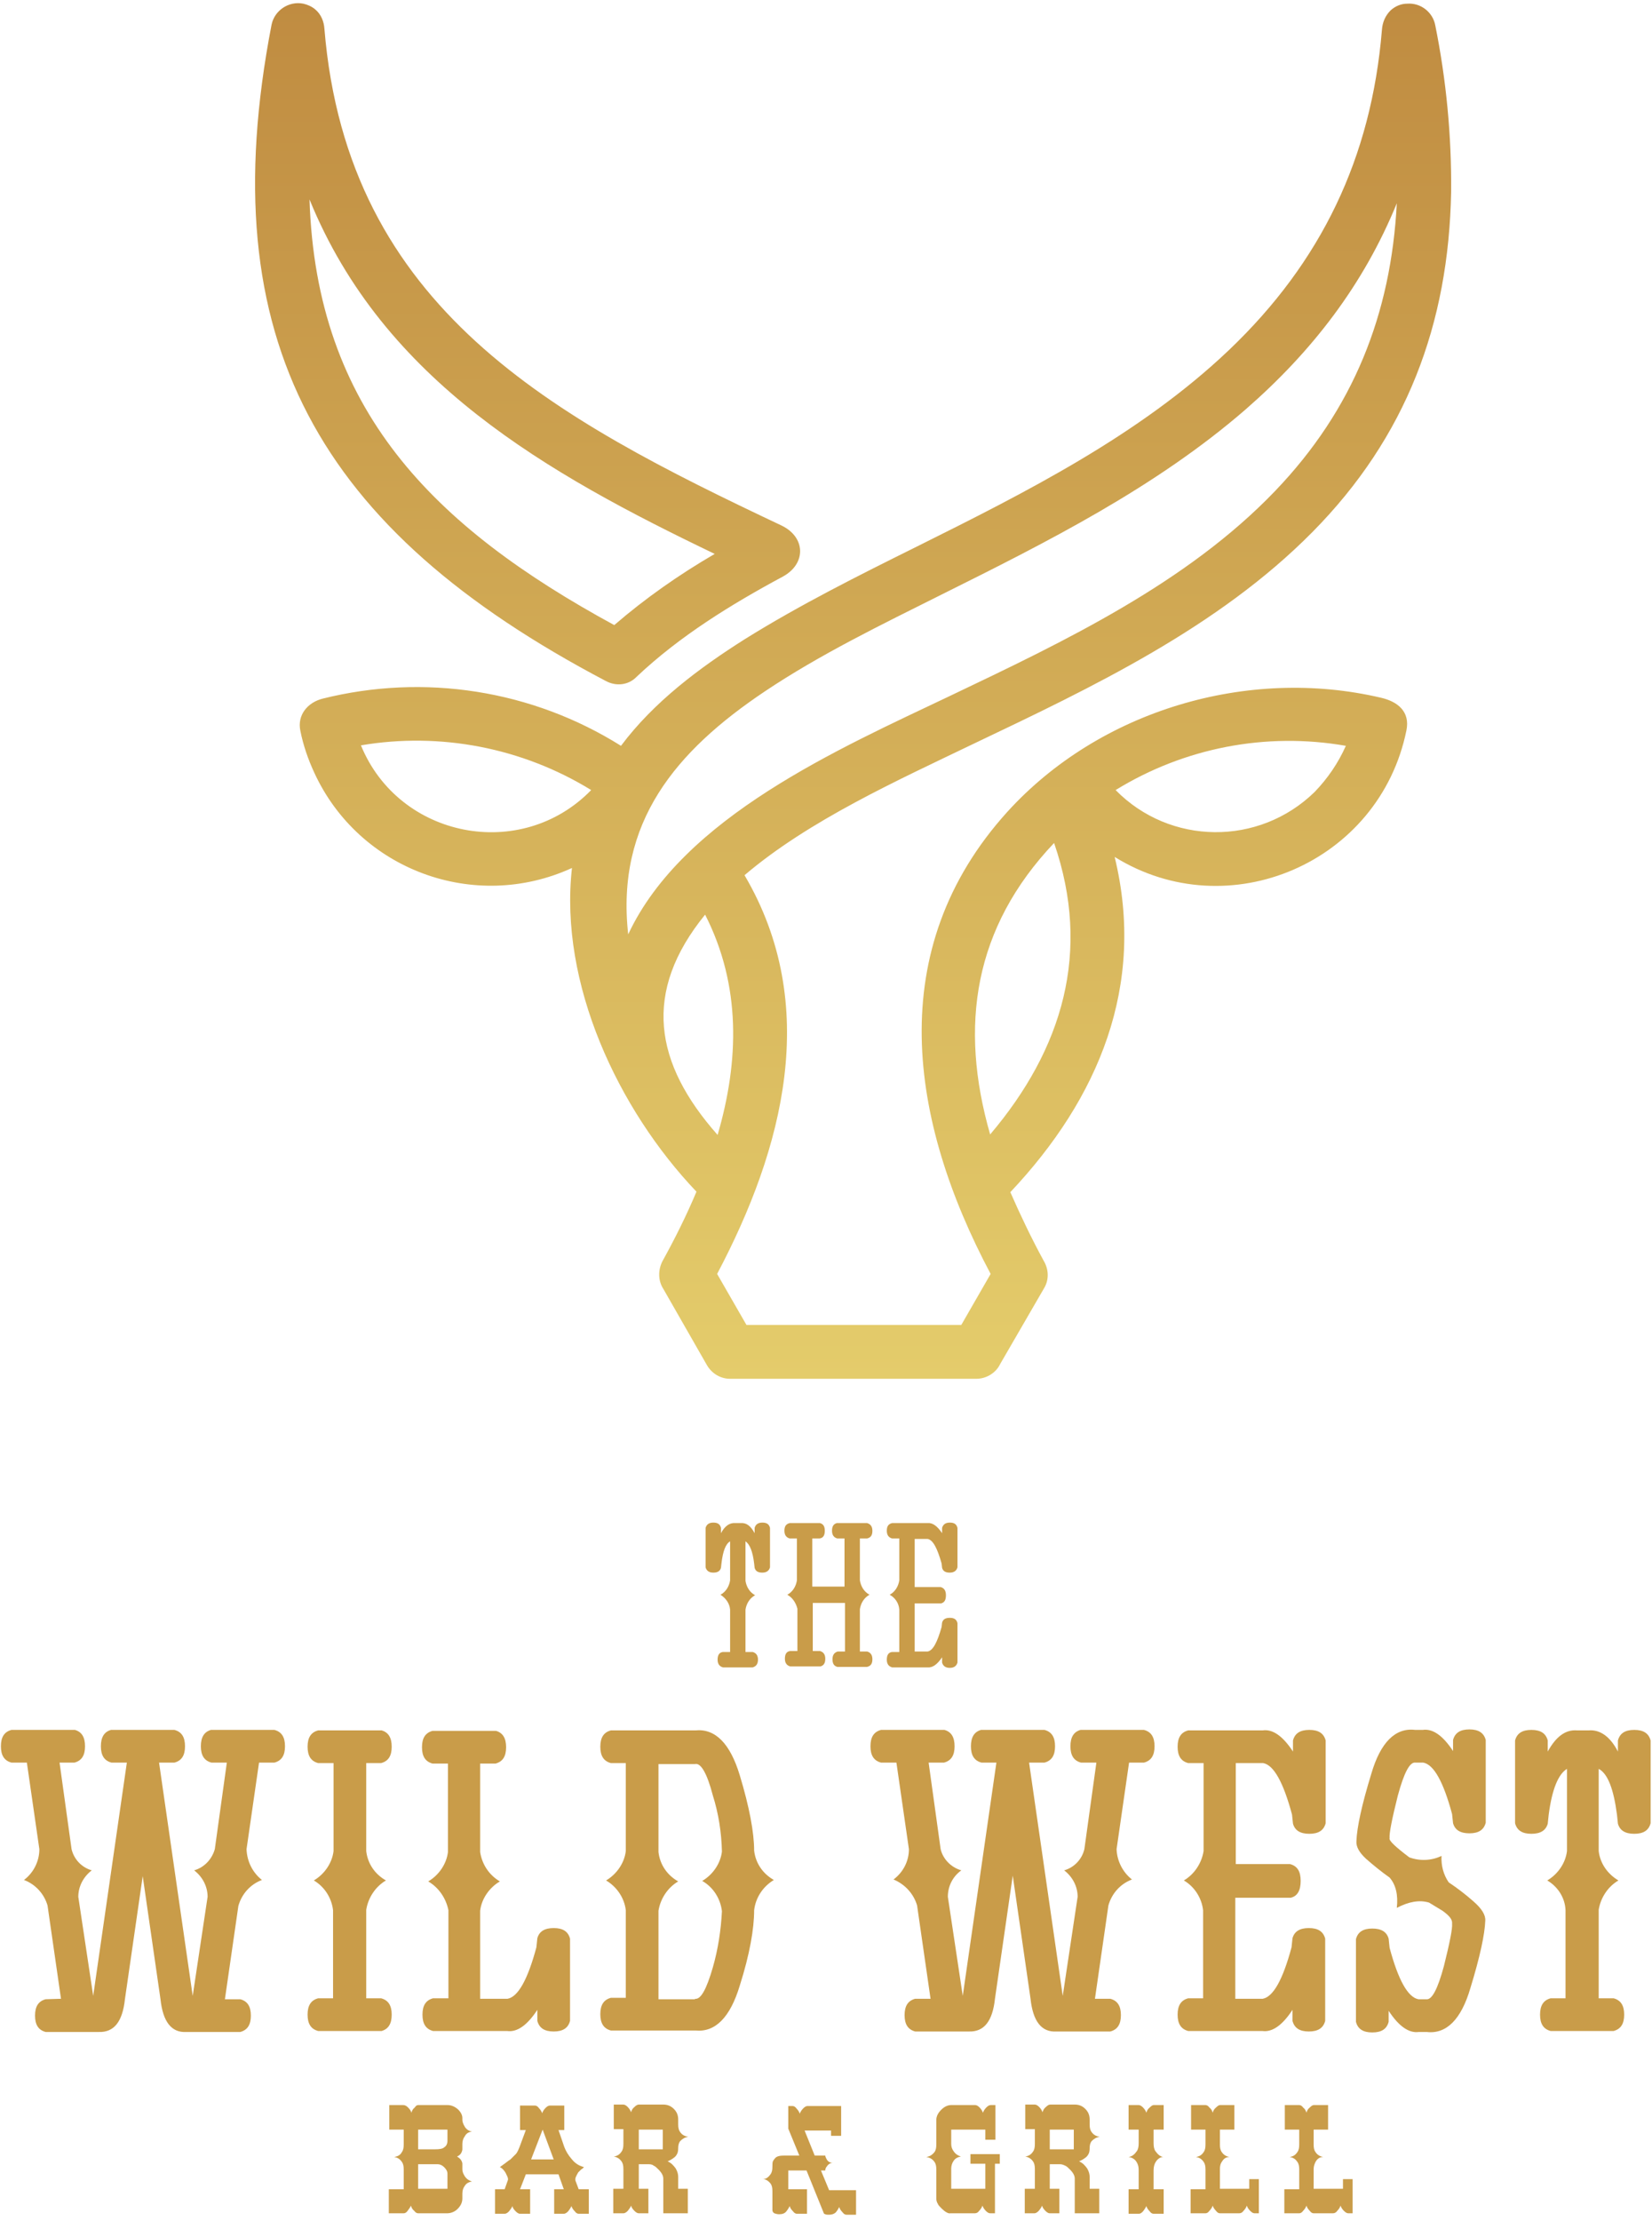 <svg width="224" height="301" viewBox="0 0 224 301" fill="none" xmlns="http://www.w3.org/2000/svg">
<path d="M97.694 216.104C98.41 215.713 98.867 214.996 98.997 214.148V208.869C98.41 209.195 98.019 210.173 97.824 211.867L97.759 212.454C97.628 212.91 97.302 213.105 96.716 213.105C96.129 213.105 95.803 212.845 95.673 212.389V207.044C95.803 206.588 96.129 206.327 96.716 206.327C97.302 206.327 97.628 206.523 97.759 207.044V207.761C98.28 206.783 98.932 206.327 99.714 206.392H100.431C101.213 206.327 101.8 206.783 102.321 207.761V207.044C102.452 206.588 102.777 206.327 103.364 206.327C103.951 206.327 104.276 206.523 104.407 207.044V212.389C104.276 212.845 103.951 213.105 103.364 213.105C102.777 213.105 102.452 212.91 102.321 212.454L102.256 211.867C102.06 210.238 101.669 209.26 101.083 208.869V214.214C101.213 215.061 101.669 215.778 102.386 216.169C101.669 216.56 101.213 217.277 101.083 218.124V223.86H102.06C102.517 223.99 102.777 224.316 102.777 224.903C102.777 225.489 102.517 225.815 102.06 225.945H98.019C97.563 225.815 97.302 225.489 97.302 224.903C97.302 224.316 97.498 223.925 98.019 223.86H98.997V218.124C98.932 217.277 98.41 216.56 97.694 216.104Z" fill="#C99C49"/>
<path d="M106.753 216.104C107.47 215.713 107.926 214.996 108.057 214.148V208.478H107.079C106.623 208.348 106.362 208.022 106.362 207.435C106.362 206.848 106.558 206.523 107.079 206.392H111.185C111.642 206.523 111.837 206.848 111.837 207.435C111.837 208.022 111.642 208.413 111.12 208.478H110.142V214.996H114.509V208.478H113.532C113.075 208.348 112.815 208.022 112.815 207.435C112.815 206.848 113.01 206.523 113.466 206.392H117.573C118.029 206.523 118.29 206.848 118.29 207.435C118.29 208.022 118.094 208.348 117.573 208.478H116.595V214.148C116.725 214.996 117.182 215.713 117.899 216.104C117.182 216.495 116.725 217.212 116.595 218.059V223.795H117.573C118.029 223.925 118.29 224.251 118.29 224.837C118.29 225.424 118.094 225.75 117.573 225.88H113.532C113.075 225.75 112.88 225.424 112.88 224.837C112.88 224.251 113.141 223.925 113.597 223.795H114.574V217.212H110.208V223.729H111.185C111.642 223.86 111.902 224.186 111.902 224.772C111.902 225.359 111.707 225.685 111.25 225.815H107.144C106.688 225.685 106.427 225.359 106.427 224.772C106.427 224.186 106.623 223.795 107.144 223.729H108.122V217.994C107.926 217.212 107.47 216.495 106.753 216.104Z" fill="#C99C49"/>
<path d="M120.636 216.104C121.353 215.713 121.809 214.996 121.939 214.148V208.478H120.962C120.506 208.348 120.245 208.022 120.245 207.435C120.245 206.848 120.44 206.523 120.962 206.392H125.785C126.437 206.327 127.088 206.783 127.74 207.761V207.044C127.871 206.588 128.196 206.327 128.783 206.327C129.37 206.327 129.696 206.523 129.826 207.044V212.389C129.696 212.845 129.37 213.105 128.783 213.105C128.196 213.105 127.871 212.91 127.74 212.454L127.675 211.867C127.088 209.781 126.502 208.673 125.785 208.543H124.025V215.061H127.545C128.001 215.191 128.262 215.517 128.262 216.169C128.262 216.821 128.066 217.146 127.61 217.277H124.025V223.795H125.785C126.502 223.664 127.088 222.556 127.675 220.471L127.74 219.884C127.871 219.428 128.196 219.232 128.783 219.232C129.37 219.232 129.696 219.428 129.826 219.949V225.294C129.696 225.75 129.37 226.011 128.783 226.011C128.196 226.011 127.871 225.75 127.74 225.294V224.577C127.088 225.554 126.437 226.011 125.785 225.945H120.962C120.506 225.815 120.245 225.489 120.245 224.903C120.245 224.316 120.44 223.925 120.962 223.86H121.939V218.124C121.874 217.212 121.353 216.495 120.636 216.104Z" fill="#C99C49"/>
<path d="M8.27 270.852L6.445 258.208C5.989 256.644 4.816 255.34 3.252 254.754C4.555 253.776 5.337 252.212 5.337 250.582L3.643 238.85H1.557C0.58 238.59 0.123 237.873 0.123 236.634C0.123 235.396 0.58 234.679 1.557 234.418H10.161C11.073 234.679 11.529 235.396 11.529 236.634C11.529 237.873 11.073 238.59 10.095 238.85H8.075L9.704 250.582C10.03 251.951 11.073 253.059 12.442 253.45C11.334 254.297 10.617 255.601 10.617 257.035L12.637 270.461L17.2 238.85H15.114C14.136 238.59 13.68 237.873 13.68 236.634C13.68 235.396 14.136 234.679 15.049 234.418H23.652C24.63 234.679 25.086 235.396 25.086 236.634C25.086 237.873 24.63 238.59 23.652 238.85H21.567L26.129 270.461L28.149 257.035C28.149 255.601 27.433 254.297 26.325 253.45C27.693 253.059 28.736 251.951 29.127 250.582L30.757 238.85H28.671C27.693 238.59 27.237 237.873 27.237 236.634C27.237 235.396 27.693 234.679 28.606 234.418H37.209C38.187 234.679 38.643 235.396 38.643 236.634C38.643 237.873 38.187 238.59 37.209 238.85H35.123L33.429 250.582C33.494 252.212 34.211 253.711 35.514 254.754C33.95 255.34 32.777 256.644 32.321 258.273L30.496 270.918H32.582C33.559 271.178 34.015 271.895 34.015 273.134C34.015 274.372 33.559 275.089 32.582 275.35H25.282C23.261 275.48 22.088 273.981 21.762 270.918L19.351 254.232L16.939 270.918C16.613 273.981 15.44 275.415 13.419 275.35H6.185C5.207 275.089 4.751 274.372 4.751 273.134C4.751 271.895 5.207 271.178 6.185 270.918L8.27 270.852Z" fill="#C99C49"/>
<path d="M42.554 254.819C43.988 253.972 45.03 252.473 45.226 250.843V238.916H43.14C42.163 238.655 41.706 237.938 41.706 236.7C41.706 235.461 42.163 234.744 43.14 234.484H51.744C52.656 234.744 53.112 235.461 53.112 236.7C53.112 237.938 52.656 238.655 51.678 238.916H49.658V250.843C49.853 252.538 50.831 253.972 52.33 254.819C50.896 255.666 49.919 257.165 49.658 258.795V270.787H51.678C52.656 271.048 53.112 271.765 53.112 273.003C53.112 274.242 52.656 274.959 51.744 275.219H43.14C42.163 274.959 41.706 274.242 41.706 273.003C41.706 271.765 42.163 271.048 43.14 270.787H45.161V258.86C44.965 257.165 43.988 255.666 42.554 254.819Z" fill="#C99C49"/>
<path d="M58.066 254.949C59.5 254.102 60.543 252.603 60.738 250.973V238.981H58.652C57.675 238.72 57.218 238.003 57.218 236.765C57.218 235.526 57.675 234.809 58.652 234.549H67.256C68.168 234.809 68.625 235.526 68.625 236.765C68.625 238.003 68.168 238.72 67.191 238.981H65.105V250.973C65.366 252.668 66.343 254.102 67.777 254.949C66.343 255.797 65.3 257.296 65.105 258.925V270.853H68.82C70.254 270.592 71.558 268.245 72.731 263.879L72.861 262.64C73.122 261.728 73.839 261.271 75.077 261.271C76.316 261.271 77.032 261.728 77.293 262.705V273.851C77.032 274.828 76.316 275.285 75.077 275.285C73.839 275.285 73.122 274.828 72.861 273.851V272.352C71.492 274.437 70.124 275.415 68.755 275.219H58.718C57.74 274.959 57.284 274.242 57.284 273.003C57.284 271.765 57.74 271.048 58.718 270.787H60.803V258.86C60.477 257.23 59.5 255.797 58.066 254.949Z" fill="#C99C49"/>
<path d="M82.181 254.819C83.615 253.972 84.658 252.473 84.854 250.843V238.916H82.833C81.856 238.655 81.399 237.938 81.399 236.7C81.399 235.461 81.856 234.744 82.833 234.484H94.304C96.977 234.223 98.997 236.243 100.301 240.545C101.604 244.847 102.256 248.301 102.256 250.778C102.452 252.473 103.429 253.906 104.928 254.754C103.429 255.666 102.452 257.165 102.256 258.86C102.256 261.337 101.669 264.791 100.301 269.093C98.997 273.394 96.977 275.415 94.304 275.154H82.833C81.856 274.894 81.399 274.177 81.399 272.938C81.399 271.7 81.856 270.983 82.833 270.722H84.854V258.86C84.658 257.165 83.615 255.666 82.181 254.819ZM94.239 270.853C95.021 270.983 95.803 269.549 96.651 266.616C97.368 264.139 97.759 261.532 97.889 258.99C97.694 257.296 96.716 255.731 95.217 254.884C96.651 254.037 97.694 252.538 97.889 250.908C97.824 248.301 97.433 245.759 96.651 243.283C95.869 240.284 95.021 238.851 94.239 239.046H89.286V250.973C89.481 252.668 90.459 254.102 91.958 254.949C90.524 255.797 89.546 257.296 89.286 258.925V270.918H94.239V270.853Z" fill="#C99C49"/>
<path d="M126.176 270.852L124.351 258.208C123.895 256.644 122.722 255.34 121.157 254.689C122.461 253.711 123.243 252.212 123.243 250.582L121.548 238.85H119.463C118.485 238.59 118.029 237.873 118.029 236.634C118.029 235.396 118.485 234.679 119.463 234.418H128.066C128.979 234.679 129.435 235.396 129.435 236.634C129.435 237.873 128.979 238.59 128.001 238.85H125.915L127.545 250.582C127.871 251.951 128.979 253.059 130.347 253.45C129.174 254.298 128.522 255.601 128.522 257.035L130.543 270.461L135.105 238.85H133.085C132.107 238.59 131.651 237.873 131.651 236.634C131.651 235.396 132.107 234.679 133.02 234.418H141.623C142.601 234.679 143.057 235.396 143.057 236.634C143.057 237.873 142.601 238.59 141.623 238.85H139.537L144.1 270.461L146.12 257.035C146.12 255.601 145.403 254.298 144.295 253.45C145.664 253.059 146.707 251.951 147.033 250.582L148.662 238.85H146.577C145.599 238.59 145.143 237.873 145.143 236.634C145.143 235.396 145.599 234.679 146.511 234.418H155.115C156.092 234.679 156.549 235.396 156.549 236.634C156.549 237.873 156.092 238.59 155.115 238.85H153.094L151.4 250.582C151.465 252.212 152.247 253.711 153.485 254.689C151.921 255.275 150.748 256.579 150.292 258.208L148.467 270.852H150.552C151.53 271.113 151.986 271.83 151.986 273.069C151.986 274.307 151.53 275.024 150.552 275.285H143.252C141.232 275.415 140.059 273.916 139.733 270.852L137.321 254.167L134.91 270.852C134.584 273.916 133.411 275.35 131.39 275.285H124.09C123.113 275.024 122.656 274.307 122.656 273.069C122.656 271.83 123.113 271.113 124.09 270.852H126.176Z" fill="#C99C49"/>
<path d="M160.524 254.819C161.958 253.972 162.936 252.473 163.197 250.843V238.916H161.111C160.133 238.655 159.677 237.938 159.677 236.7C159.677 235.461 160.133 234.744 161.111 234.484H171.214C172.582 234.288 173.951 235.266 175.32 237.351V235.852C175.58 234.875 176.297 234.418 177.536 234.418C178.774 234.418 179.491 234.875 179.752 235.852V247.063C179.491 248.04 178.774 248.497 177.536 248.497C176.297 248.497 175.58 248.04 175.32 247.128L175.189 245.89C174.016 241.523 172.713 239.176 171.279 238.916H167.564V252.603H174.929C175.906 252.864 176.362 253.581 176.362 254.884C176.362 256.188 175.906 256.97 174.994 257.165H167.498V270.853H171.214C172.647 270.592 173.951 268.245 175.124 263.879L175.254 262.64C175.515 261.728 176.232 261.271 177.471 261.271C178.709 261.271 179.426 261.728 179.687 262.705V273.851C179.426 274.828 178.709 275.285 177.471 275.285C176.232 275.285 175.515 274.828 175.254 273.851V272.352C173.886 274.437 172.517 275.415 171.148 275.219H161.111C160.133 274.959 159.677 274.242 159.677 273.003C159.677 271.765 160.133 271.048 161.111 270.787H163.132V258.86C162.936 257.165 161.958 255.666 160.524 254.819Z" fill="#C99C49"/>
<path d="M195.59 258.925C194.938 258.534 194.286 258.143 193.765 257.817C192.461 257.426 191.027 257.687 189.398 258.534C189.593 256.774 189.268 255.406 188.42 254.428C187.312 253.646 186.269 252.798 185.227 251.886C184.314 251.039 183.858 250.257 183.923 249.474C183.988 247.649 184.64 244.586 185.944 240.35C187.182 236.113 189.202 234.093 191.875 234.418H192.918C194.286 234.223 195.655 235.201 197.024 237.286V235.787C197.284 234.81 198.001 234.353 199.24 234.353C200.478 234.353 201.195 234.81 201.456 235.787V246.998C201.195 247.975 200.478 248.432 199.24 248.432C198.001 248.432 197.284 247.975 197.024 247.063L196.893 245.824C195.72 241.458 194.417 239.111 192.983 238.85H191.94C191.158 238.72 190.376 240.219 189.528 243.348C188.746 246.476 188.355 248.432 188.42 249.083C188.29 249.409 189.202 250.257 191.093 251.69C192.526 252.212 194.091 252.147 195.459 251.495C195.394 252.798 195.72 254.037 196.437 255.08C197.61 255.862 198.718 256.709 199.826 257.687C200.934 258.664 201.456 259.512 201.391 260.294C201.325 262.119 200.674 265.182 199.37 269.419C198.132 273.655 196.111 275.676 193.439 275.35H192.396C191.027 275.545 189.659 274.568 188.29 272.482V273.981C188.029 274.959 187.312 275.415 186.074 275.415C184.836 275.415 184.119 274.959 183.858 273.981V262.771C184.119 261.793 184.836 261.337 186.074 261.337C187.312 261.337 188.029 261.793 188.29 262.705L188.42 263.944C189.593 268.311 190.897 270.657 192.331 270.918H193.374C194.156 271.048 194.938 269.549 195.785 266.42C196.567 263.292 196.958 261.337 196.893 260.685C196.958 260.098 196.502 259.577 195.59 258.925Z" fill="#C99C49"/>
<path d="M209.798 254.819C211.232 253.972 212.275 252.473 212.471 250.843V239.698C211.298 240.415 210.45 242.435 209.994 245.89L209.864 247.128C209.603 248.04 208.886 248.497 207.648 248.497C206.409 248.497 205.692 248.04 205.432 247.063V235.852C205.692 234.875 206.409 234.418 207.648 234.418C208.886 234.418 209.603 234.875 209.864 235.852V237.351C210.972 235.331 212.275 234.353 213.839 234.484H215.404C216.968 234.353 218.337 235.331 219.379 237.351V235.852C219.64 234.875 220.357 234.418 221.595 234.418C222.834 234.418 223.551 234.875 223.812 235.852V247.063C223.551 248.04 222.834 248.497 221.595 248.497C220.357 248.497 219.64 248.04 219.379 247.128L219.249 245.89C218.793 242.435 218.011 240.35 216.772 239.698V250.843C216.968 252.538 218.011 253.972 219.445 254.819C218.011 255.666 217.033 257.165 216.772 258.795V270.787H218.793C219.771 271.048 220.227 271.765 220.227 273.003C220.227 274.242 219.771 274.959 218.793 275.219H210.255C209.277 274.959 208.821 274.242 208.821 273.003C208.821 271.765 209.277 271.048 210.255 270.787H212.275V258.86C212.21 257.165 211.232 255.666 209.798 254.819Z" fill="#C99C49"/>
<path d="M82.116 92.267C43.205 71.801 28.541 46.187 36.818 3.365C37.209 1.41 39.164 0.106 41.12 0.497C41.706 0.628 42.293 0.888 42.749 1.28C43.531 1.931 43.922 2.909 43.987 3.887C47.116 41.885 75.077 56.615 105.971 71.215C109.23 72.779 109.36 76.364 106.167 78.124C99.127 81.904 92.153 86.205 86.353 91.68C85.245 92.853 83.55 93.049 82.116 92.267ZM136.995 161.55C138.364 164.679 139.863 167.807 141.493 170.805C142.21 171.979 142.275 173.413 141.558 174.586L135.627 184.819C135.04 186.057 133.737 186.839 132.368 186.839H98.997C97.694 186.839 96.52 186.122 95.869 185.014L89.938 174.651C89.221 173.543 89.221 172.109 89.807 170.936C91.502 167.872 93.066 164.744 94.435 161.485C83.811 150.34 75.794 133.263 77.554 117.621C64.323 123.682 48.68 117.882 42.619 104.716C41.772 102.891 41.12 101.001 40.729 99.045C40.272 96.894 41.706 95.2 43.727 94.678C57.544 91.224 72.144 93.505 84.202 101.066C88.634 95.135 94.826 90.507 101.018 86.597C108.448 81.969 116.399 77.993 124.286 74.082C139.081 66.718 154.528 58.961 166.651 47.425C179.165 35.498 185.944 21.354 187.377 4.082C187.443 3.039 187.834 2.127 188.551 1.41C189.202 0.823 189.985 0.497 190.832 0.497C192.657 0.367 194.286 1.671 194.612 3.43C196.111 10.861 196.828 18.421 196.763 25.982C196.437 43.905 190.701 59.222 177.927 72.127C165.152 85.032 148.141 93.114 131.977 100.805C121.679 105.759 109.686 111.168 100.952 118.599C111.316 136.196 106.232 155.619 97.237 172.63L101.213 179.539H130.347L134.323 172.63C123.308 151.904 119.658 128.701 136.604 109.995C149.118 96.243 169.193 90.312 187.247 94.548C189.528 95.07 191.223 96.438 190.701 98.98C187.052 116.904 166.586 125.703 151.139 116.122C155.375 133.524 148.988 148.841 136.995 161.55ZM96.911 75.06C74.23 64.175 52.004 51.661 41.967 27.024C42.88 55.507 58.718 71.345 83.289 84.706C87.526 81.056 92.088 77.863 96.911 75.06ZM85.18 126.615C92.61 110.712 113.792 101.457 128.848 94.287C144.295 86.922 160.915 79.036 172.908 66.522C183.532 55.442 188.616 42.537 189.398 27.546C184.901 38.561 177.927 47.62 168.867 55.507C156.679 66.066 142.014 73.431 127.61 80.6C119.528 84.641 111.185 88.682 103.69 93.701C91.632 101.783 83.485 111.429 85.18 126.615ZM182.489 101.066C171.67 99.176 160.59 101.327 151.269 107.062C158.634 114.558 170.692 114.688 178.253 107.323C180.012 105.498 181.446 103.412 182.489 101.066ZM95.608 123.943C87.07 134.437 88.699 144.083 97.302 153.794C100.235 143.757 100.496 133.524 95.608 123.943ZM134.258 153.729C144.1 142.128 148.01 128.962 142.927 114.232C132.042 125.703 130.021 138.999 134.258 153.729ZM48.941 101.001C54.09 113.58 70.645 116.839 80.161 107.062C70.841 101.327 59.695 99.176 48.941 101.001Z" fill="url(#paint0_linear_1_23)"/>
<path d="M56.697 285.257H60.673C61.194 285.257 61.651 285.452 62.107 285.843C62.498 286.234 62.693 286.625 62.693 287.016V287.277C62.693 287.538 62.824 287.864 63.019 288.19C63.215 288.516 63.541 288.776 63.997 288.841C63.541 288.907 63.215 289.102 63.019 289.493C62.824 289.754 62.693 290.08 62.693 290.536V291.253C62.693 291.383 62.628 291.579 62.563 291.709C62.433 291.97 62.237 292.1 61.977 292.231C62.172 292.361 62.367 292.491 62.498 292.687C62.628 292.882 62.693 293.078 62.693 293.208V293.99C62.693 294.316 62.824 294.577 63.019 294.903C63.28 295.294 63.606 295.49 63.997 295.62C63.541 295.685 63.215 295.881 63.019 296.206C62.824 296.467 62.693 296.793 62.693 297.249V297.901C62.693 298.423 62.498 298.879 62.042 299.335C61.651 299.726 61.129 299.922 60.608 299.922H56.697C56.502 299.922 56.306 299.791 56.176 299.596C55.915 299.4 55.785 299.139 55.719 298.879C55.654 299.074 55.459 299.335 55.263 299.596C55.133 299.791 54.937 299.922 54.742 299.922H52.721V296.663H54.742V293.99C54.742 293.534 54.677 293.208 54.481 292.948C54.22 292.557 53.895 292.361 53.438 292.296C53.895 292.231 54.286 292.035 54.481 291.644C54.677 291.383 54.742 291.057 54.742 290.601V288.581H52.786V285.257H54.677C54.937 285.257 55.133 285.387 55.328 285.583C55.589 285.843 55.719 286.039 55.785 286.3C55.85 286.039 55.98 285.778 56.241 285.583C56.371 285.387 56.502 285.257 56.697 285.257ZM60.673 288.581H56.697V291.253H58.978C59.565 291.253 60.021 291.188 60.217 290.992C60.543 290.797 60.673 290.471 60.673 290.08V288.581ZM59.369 293.273H56.697V296.598H60.673V294.577C60.673 294.251 60.543 293.99 60.217 293.665C59.956 293.404 59.63 293.273 59.369 293.273Z" fill="#C99C49"/>
<path d="M71.297 294.642L70.515 296.663H71.883V299.987H70.515C70.319 299.987 70.124 299.856 69.928 299.661C69.667 299.4 69.537 299.205 69.472 298.944C69.407 299.139 69.276 299.335 69.016 299.661C68.82 299.856 68.625 299.987 68.429 299.987H67.126V296.663H68.429L68.82 295.555C68.885 295.424 68.885 295.359 68.885 295.294C68.885 295.098 68.755 294.838 68.559 294.447C68.364 294.121 68.103 293.795 67.777 293.665C67.777 293.665 68.038 293.469 68.494 293.143C68.69 293.013 68.885 292.817 69.211 292.622C69.472 292.361 69.733 292.1 69.993 291.84C70.189 291.579 70.319 291.253 70.45 290.927L71.297 288.646H70.515V285.322H72.535C72.731 285.322 72.926 285.452 73.057 285.648C73.317 285.908 73.448 286.169 73.513 286.365C73.578 286.169 73.708 285.908 73.969 285.648C74.165 285.452 74.36 285.322 74.556 285.322H76.511V288.646H75.729L76.511 290.927C76.707 291.449 77.032 292.035 77.554 292.622C77.815 292.948 78.075 293.143 78.271 293.273C78.466 293.404 78.727 293.534 79.183 293.665C79.183 293.665 79.118 293.73 79.053 293.795C78.988 293.86 78.923 293.925 78.792 293.99C78.662 294.121 78.531 294.251 78.401 294.381C78.14 294.838 78.01 295.098 78.01 295.294C78.01 295.424 78.01 295.49 78.075 295.62L78.466 296.663H79.835V299.987H78.466C78.271 299.987 78.075 299.856 77.945 299.661C77.749 299.465 77.554 299.205 77.489 298.944C77.424 299.074 77.293 299.335 77.032 299.661C76.837 299.856 76.641 299.987 76.446 299.987H75.142V296.663H76.446L75.729 294.642H71.297ZM73.578 288.581L72.014 292.622H75.077L73.578 288.581Z" fill="#C99C49"/>
<path d="M87.982 293.273H86.614V296.598H87.917V299.922H86.614C86.418 299.922 86.222 299.791 86.027 299.596C85.766 299.335 85.636 299.139 85.571 298.879C85.505 299.074 85.375 299.27 85.114 299.596C84.919 299.791 84.723 299.922 84.528 299.922H83.159V296.598H84.528V293.925C84.528 293.469 84.463 293.143 84.267 292.882C84.006 292.491 83.615 292.296 83.224 292.231C83.68 292.165 84.006 291.97 84.267 291.579C84.463 291.318 84.528 290.992 84.528 290.536V288.516H83.224V285.191H84.528C84.723 285.191 84.919 285.322 85.114 285.517C85.375 285.778 85.505 286.039 85.571 286.234C85.636 285.974 85.766 285.713 86.027 285.517C86.222 285.322 86.418 285.191 86.614 285.191H89.938C90.524 285.191 90.98 285.387 91.371 285.778C91.763 286.169 91.958 286.625 91.958 287.212V287.864C91.958 288.32 92.023 288.646 92.219 288.907C92.479 289.298 92.871 289.493 93.327 289.558C92.871 289.624 92.545 289.819 92.219 290.145C92.023 290.406 91.958 290.732 91.958 291.123C91.958 291.449 91.893 291.709 91.828 291.84C91.763 291.97 91.697 292.1 91.502 292.296C91.176 292.557 90.85 292.752 90.524 292.882C90.98 293.078 91.306 293.404 91.632 293.86C91.893 294.316 91.958 294.707 91.958 294.968V296.598H93.261V299.922H89.938V295.229C89.938 294.838 89.742 294.447 89.286 293.99C89.025 293.73 88.829 293.534 88.634 293.469C88.504 293.339 88.243 293.273 87.982 293.273ZM89.872 291.253V288.581H86.614V291.253H89.872Z" fill="#C99C49"/>
<path d="M106.753 296.663H109.426V299.987H108.057C107.861 299.987 107.666 299.856 107.535 299.661C107.275 299.4 107.144 299.205 107.079 298.944C107.014 299.074 106.884 299.335 106.623 299.661C106.427 299.922 106.101 300.052 105.645 300.052C105.385 300.052 105.189 299.987 104.993 299.922C104.798 299.791 104.733 299.661 104.733 299.465V296.923C104.733 296.467 104.668 296.141 104.472 295.881C104.146 295.49 103.82 295.294 103.429 295.294C103.82 295.294 104.146 295.098 104.472 294.642C104.668 294.381 104.733 294.056 104.733 293.599C104.733 293.273 104.733 293.078 104.798 292.882C104.863 292.752 104.993 292.557 105.124 292.426C105.385 292.165 105.776 292.1 106.427 292.1H108.383L106.884 288.45V285.387H107.47C107.666 285.387 107.861 285.517 107.992 285.713C108.252 285.974 108.383 286.234 108.448 286.43C108.513 286.234 108.643 285.974 108.904 285.713C109.1 285.517 109.295 285.387 109.491 285.387H114.053V289.428H112.684V288.711H109.1L110.468 292.1H111.902C111.902 292.231 111.967 292.361 112.098 292.622C112.293 292.948 112.554 293.078 112.945 293.078C112.619 293.078 112.293 293.273 112.098 293.599C111.967 293.73 111.902 293.925 111.902 294.121H111.316L112.424 296.793H116.074V300.117H114.77C114.575 300.117 114.379 299.987 114.249 299.791C114.053 299.596 113.858 299.335 113.792 299.074C113.727 299.205 113.597 299.465 113.336 299.791C113.141 299.987 112.815 300.117 112.424 300.117C112.228 300.117 112.033 300.117 111.902 300.052C111.772 299.987 111.707 299.987 111.707 299.922L109.36 294.121H106.884V296.663H106.753Z" fill="#C99C49"/>
<path d="M127.675 299.27C127.414 299.009 127.219 298.814 127.154 298.618C127.023 298.422 126.958 298.162 126.958 297.966V293.99C126.958 293.534 126.893 293.208 126.697 292.948C126.437 292.557 126.046 292.361 125.589 292.296C126.046 292.231 126.372 292.035 126.697 291.644C126.893 291.383 126.958 291.057 126.958 290.601V287.277C126.958 286.821 127.154 286.365 127.61 285.908C128.066 285.452 128.522 285.257 128.979 285.257H132.238C132.433 285.257 132.629 285.387 132.824 285.583C133.085 285.843 133.215 286.104 133.28 286.3C133.346 286.104 133.476 285.843 133.737 285.583C133.932 285.387 134.128 285.257 134.323 285.257H134.975V289.949H133.606V288.581H128.979V290.536C128.979 290.927 129.109 291.253 129.305 291.514C129.565 291.905 129.891 292.1 130.282 292.231C129.891 292.296 129.5 292.491 129.305 292.817C129.109 293.078 128.979 293.469 128.979 293.86V296.598H133.606V293.208H131.586V291.905H135.562V293.208H134.91V299.922H134.258C134.062 299.922 133.867 299.791 133.671 299.596C133.411 299.335 133.28 299.074 133.215 298.879C133.15 299.074 133.02 299.335 132.759 299.596C132.629 299.791 132.433 299.922 132.172 299.922H128.848C128.588 299.987 128.131 299.726 127.675 299.27Z" fill="#C99C49"/>
<path d="M143.709 293.273H142.34V296.598H143.644V299.922H142.34C142.144 299.922 141.949 299.791 141.753 299.596C141.493 299.335 141.362 299.139 141.297 298.879C141.232 299.074 141.102 299.27 140.841 299.596C140.645 299.791 140.45 299.922 140.254 299.922H138.951V296.598H140.32V293.925C140.32 293.469 140.254 293.143 140.059 292.882C139.798 292.491 139.407 292.296 139.016 292.231C139.472 292.165 139.798 291.97 140.059 291.579C140.254 291.318 140.32 290.992 140.32 290.536V288.516H139.016V285.191H140.32C140.515 285.191 140.711 285.322 140.906 285.517C141.167 285.778 141.297 286.039 141.362 286.234C141.428 285.974 141.558 285.713 141.819 285.517C142.014 285.322 142.21 285.191 142.405 285.191H145.729C146.316 285.191 146.772 285.387 147.163 285.778C147.554 286.169 147.75 286.625 147.75 287.212V287.864C147.75 288.32 147.815 288.646 148.01 288.907C148.271 289.298 148.662 289.493 149.118 289.558C148.662 289.624 148.336 289.819 148.01 290.145C147.815 290.406 147.75 290.732 147.75 291.123C147.75 291.449 147.685 291.709 147.619 291.84C147.554 291.97 147.489 292.1 147.293 292.296C146.968 292.557 146.642 292.752 146.316 292.882C146.772 293.078 147.098 293.404 147.424 293.86C147.685 294.316 147.75 294.707 147.75 294.968V296.598H149.053V299.922H145.729V295.229C145.729 294.838 145.534 294.447 145.077 293.99C144.817 293.73 144.621 293.534 144.426 293.469C144.165 293.339 143.969 293.273 143.709 293.273ZM145.599 291.253V288.581H142.34V291.253H145.599Z" fill="#C99C49"/>
<path d="M156.418 294.121V296.663H157.787V299.987H156.418C156.223 299.987 156.027 299.856 155.897 299.661C155.701 299.465 155.506 299.205 155.441 298.944C155.375 299.074 155.245 299.335 154.984 299.661C154.789 299.856 154.658 299.987 154.398 299.987H153.029V296.663H154.398V294.121C154.398 293.665 154.333 293.339 154.137 293.013C153.876 292.557 153.485 292.361 153.029 292.296C153.485 292.231 153.811 291.97 154.137 291.514C154.333 291.253 154.398 290.862 154.398 290.406V288.581H153.029V285.257H154.398C154.593 285.257 154.789 285.387 154.984 285.583C155.245 285.843 155.375 286.104 155.441 286.3C155.506 286.039 155.636 285.778 155.897 285.583C156.092 285.387 156.288 285.257 156.418 285.257H157.787V288.581H156.418V290.406C156.418 290.862 156.483 291.253 156.679 291.514C157.005 291.97 157.331 292.231 157.722 292.296C157.331 292.296 156.94 292.557 156.679 293.013C156.549 293.208 156.418 293.599 156.418 294.121Z" fill="#C99C49"/>
<path d="M165.413 293.925V296.598H169.389V295.294H170.692V299.922H170.106C169.91 299.922 169.714 299.791 169.519 299.596C169.323 299.4 169.128 299.139 169.063 298.879C168.998 299.074 168.867 299.335 168.606 299.596C168.476 299.791 168.281 299.922 168.02 299.922H165.413C165.217 299.922 165.022 299.791 164.891 299.596C164.696 299.4 164.5 299.139 164.435 298.879C164.37 299.074 164.24 299.335 163.979 299.596C163.849 299.791 163.653 299.922 163.457 299.922H161.437V296.663H163.457V293.99C163.457 293.534 163.392 293.208 163.197 292.948C162.936 292.557 162.61 292.361 162.154 292.296C162.61 292.231 162.936 292.035 163.197 291.644C163.392 291.383 163.457 291.057 163.457 290.601V288.581H161.502V285.257H163.457C163.653 285.257 163.849 285.387 163.979 285.583C164.24 285.778 164.37 286.039 164.435 286.3C164.5 286.039 164.631 285.778 164.891 285.583C165.087 285.387 165.282 285.257 165.413 285.257H167.368V288.581H165.413V290.601C165.413 291.057 165.478 291.383 165.673 291.644C165.934 292.035 166.325 292.231 166.716 292.296C166.26 292.296 165.934 292.491 165.673 292.948C165.478 293.208 165.413 293.534 165.413 293.925Z" fill="#C99C49"/>
<path d="M178.122 293.925V296.598H182.098V295.294H183.402V299.922H182.815C182.62 299.922 182.424 299.791 182.228 299.596C182.033 299.4 181.837 299.139 181.772 298.879C181.707 299.074 181.577 299.335 181.316 299.596C181.186 299.791 180.99 299.922 180.729 299.922H178.122C177.927 299.922 177.731 299.791 177.601 299.596C177.405 299.4 177.21 299.139 177.145 298.879C177.079 299.074 176.949 299.335 176.688 299.596C176.558 299.791 176.363 299.922 176.167 299.922H174.147V296.663H176.167V293.99C176.167 293.534 176.102 293.208 175.906 292.948C175.646 292.557 175.32 292.361 174.863 292.296C175.32 292.231 175.646 292.035 175.906 291.644C176.102 291.383 176.167 291.057 176.167 290.601V288.581H174.212V285.257H176.167C176.363 285.257 176.558 285.387 176.688 285.583C176.949 285.778 177.079 286.039 177.145 286.3C177.21 286.039 177.34 285.778 177.601 285.583C177.796 285.387 177.992 285.257 178.122 285.257H180.078V288.581H178.122V290.601C178.122 291.057 178.187 291.383 178.383 291.644C178.644 292.035 179.035 292.231 179.426 292.296C178.97 292.296 178.644 292.491 178.383 292.948C178.253 293.208 178.122 293.534 178.122 293.925Z" fill="#C99C49"/>
<defs>
<linearGradient id="paint0_linear_1_23" x1="115.676" y1="0.428" x2="115.676" y2="186.839" gradientUnits="userSpaceOnUse">
<stop stop-color="#C08C41"/>
<stop offset="1" stop-color="#E4CC6B"/>
</linearGradient>
</defs>
</svg>

